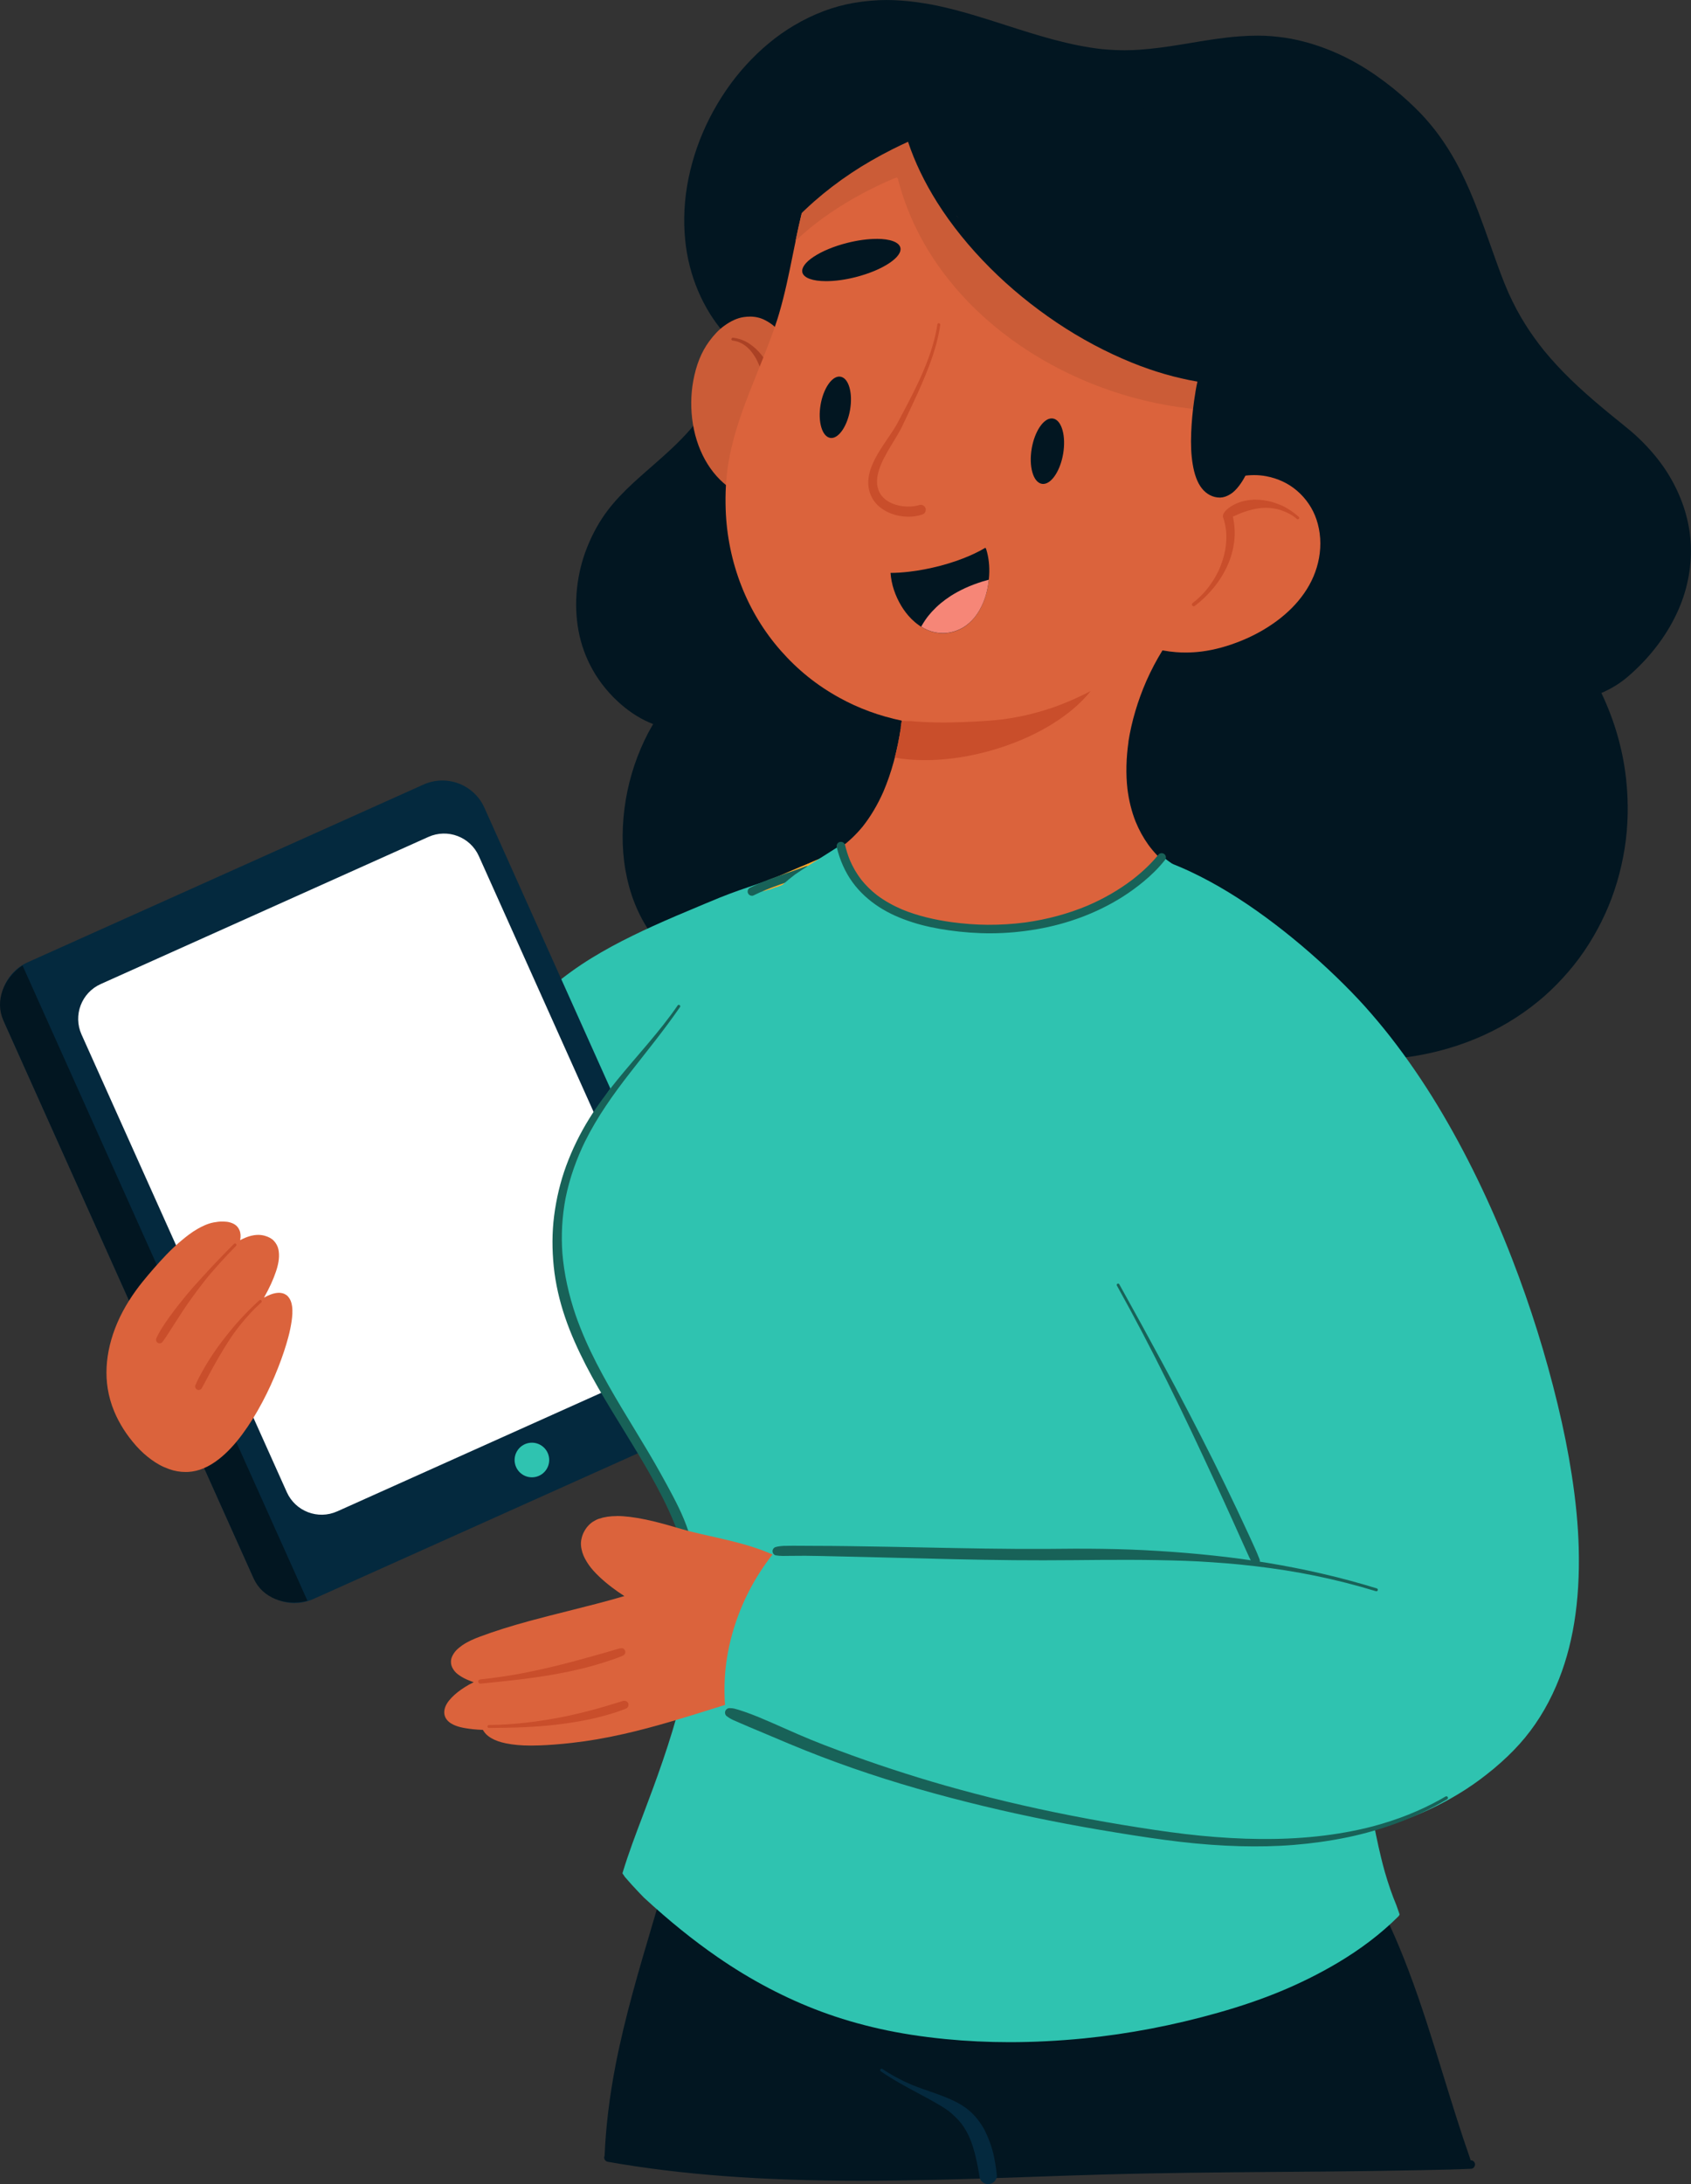 <svg viewBox="0 0 507.41 655.02" xmlns="http://www.w3.org/2000/svg" xmlns:xlink="http://www.w3.org/1999/xlink" id="Layer_1" overflow="hidden"><rect x="0" y="0" width="507.41" height="655.02" fill="#333333" stroke="none"/><defs></defs><path d="M296.76 556.16C289.4 556.16 282.13 556.32 275.16 556.64 247.49 557.91 223.24 561.74 201.02 568.34 201.92 565.34 202.78 562.31 203.62 559.27 203.71 558.94 203.67 558.59 203.5 558.29 203.33 557.99 203.05 557.77 202.72 557.68 202.62 557.65 202.51 557.63 202.38 557.63 201.8 557.63 201.29 558.02 201.13 558.58 199.42 564.78 197.56 571.05 195.76 577.11 191.71 590.76 187.53 604.88 184.75 619.1 182.9 628.59 181.78 637.8 181.42 646.46 181.37 646.57 181.33 646.68 181.31 646.8 181.19 647.5 181.66 648.17 182.36 648.3 204.33 652.18 228.45 653.99 258.28 653.99 265.24 653.99 272.74 653.89 281.19 653.7 290.9 653.48 300.77 653.14 310.31 652.8 317.11 652.56 323.92 652.33 330.73 652.13 348.22 651.63 366.29 651.48 382.24 651.35L385.18 651.33C393.98 651.26 402.79 651.19 411.59 651.07 416.57 651 421.55 650.92 426.52 650.82L427.8 650.79C432.27 650.7 436.89 650.61 441.44 650.4 441.75 650.39 442.05 650.24 442.27 649.98 442.51 649.7 442.63 649.33 442.6 648.99 442.54 648.32 441.97 647.83 441.26 647.83 441.23 647.71 441.21 647.56 441.16 647.42 438.27 639.2 435.67 630.74 433.14 622.56 429.91 612.09 426.58 601.26 422.62 590.84 419.17 581.72 415.62 573.94 411.77 567.04 411.55 566.65 411.12 566.4 410.65 566.4 410.43 566.4 410.21 566.46 410.01 566.58 409.4 566.94 409.2 567.72 409.55 568.35 410.21 569.55 410.86 570.75 411.49 571.96 408.88 569.89 405.83 568.13 402.44 566.7 398.18 564.91 393.29 563.58 387.05 562.53 382.29 561.73 377.4 561.22 372.68 560.73L371.08 560.56C364.63 559.88 358.33 559.27 352.35 558.76 331.95 557.01 313.77 556.16 296.75 556.16" stroke-width="0" fill="#021621"/><path d="M264.16 620.6C264.03 620.81 264.12 621.06 264.32 621.19 266.27 622.53 268.29 623.76 270.35 624.93 272.13 625.95 273.95 626.9 275.76 627.88 277.36 628.75 278.97 629.6 280.55 630.5 281.97 631.3 283.38 632.13 284.69 633.11 286.1 634.23 287.4 635.49 288.52 636.9 289.5 638.23 290.31 639.65 290.98 641.16 292.55 644.96 293.31 649.05 293.98 653.09 294.11 653.54 294.33 653.92 294.65 654.25 295.14 654.73 295.81 655.01 296.5 655.01 297.19 655.01 297.86 654.73 298.35 654.25 298.8 653.8 299.18 653.05 299.11 652.4 298.89 650.13 298.55 647.87 298.01 645.65 297.55 643.8 296.9 642.02 296.14 640.27 295 637.64 293.31 635.19 291.18 633.26 289.25 631.52 286.99 630.33 284.62 629.31 282.1 628.23 279.5 627.39 276.91 626.47 275.76 626.06 274.62 625.64 273.49 625.17 270.43 623.87 267.51 622.31 264.75 620.44 264.69 620.4 264.61 620.38 264.54 620.38 264.39 620.38 264.23 620.47 264.15 620.6M284.53 632.99C284.53 632.99 284.61 633.05 284.64 633.08 284.6 633.05 284.56 633.02 284.53 632.99" stroke-width="0" fill="#04293E"/><path d="M266.18 0C262.89 0 259.5 0.3 256.09 0.89 250.07 1.93 244.08 4.19 238.28 7.62 233.1 10.68 228.22 14.71 223.78 19.6 219.6 24.18 215.96 29.49 212.95 35.37 210.05 41.04 207.92 47.1 206.62 53.38 205.33 59.63 204.99 65.92 205.61 72.08 206.14 77.34 207.44 82.42 209.45 87.19 210.46 89.58 211.69 91.95 213.11 94.22 214.25 96.05 215.58 97.86 217.16 99.74 217.02 102.62 216.66 105.6 216.09 108.6 216.09 108.6 216.06 108.78 216.06 108.78 215.63 110.92 215.1 113.05 214.5 115.11 214.43 115.21 214.37 115.33 214.33 115.48 214.24 115.88 214.13 116.28 214.02 116.68 213.94 116.94 213.85 117.21 213.77 117.46 213.75 117.53 213.74 117.59 213.72 117.66 213.4 118.66 212.99 119.7 212.52 120.73 211.26 123.31 209.6 125.83 207.42 128.44 203.79 132.7 199.51 136.43 195.38 140.05 193.64 141.57 191.9 143.09 190.2 144.65 186.89 147.69 184.41 150.36 182.37 153.03 179.91 156.27 177.82 160 176.18 164.13 173.01 172.06 172.09 180.91 173.57 189.05 174.33 193.21 175.77 197.21 177.87 200.93 180 204.71 182.93 208.28 186.35 211.24 189.41 213.89 192.66 215.88 196 217.15L195.73 217.57C194.06 220.42 192.56 223.59 191.26 226.99 188.74 233.6 187.28 240.58 186.91 247.76 186.54 255.09 187.43 262.04 189.55 268.43 191.8 275.19 195.53 281.19 200.33 285.78 201.49 286.89 202.74 287.94 204.05 288.92 204.14 289.16 204.29 289.35 204.5 289.48 213.49 295.28 223.35 300.13 233.8 303.9 243.28 307.31 253.44 309.9 264.84 311.83 286.68 315.53 308.91 315.9 329.8 315.96L334.69 315.96C334.69 315.96 341.36 315.96 341.36 315.96L348.5 315.96C362.58 315.96 378.94 316.06 394.84 317.38 398.26 317.66 401.66 318.01 404.95 318.4L404.97 318.4C405.58 318.4 406.05 318.09 406.25 317.62 407.78 317.7 409.33 317.74 410.87 317.74 413.79 317.74 416.71 317.61 419.52 317.34 424.48 316.87 429.59 315.87 434.69 314.37 441.97 312.23 448.78 309.13 454.92 305.15 457.9 303.22 460.77 301.05 463.43 298.72 465.94 296.51 468.4 294 470.75 291.26 475.08 286.21 478.76 280.4 481.68 273.99 484.44 267.95 486.4 261.35 487.51 254.38 488.57 247.7 488.71 240.7 487.93 233.57 486.96 224.75 484.46 216.08 480.51 207.8 480.59 207.79 480.68 207.75 480.77 207.71 482.45 206.98 484.1 206.08 485.68 205.04 487.58 203.78 489.26 202.27 490.79 200.82 496.74 195.19 501.38 188.52 504.19 181.54 506.85 174.96 507.88 167.83 507.16 160.92 506.46 154.12 503.92 147.23 499.82 140.98 497.71 137.78 495.05 134.62 491.91 131.59 490.25 129.99 488.5 128.55 486.86 127.23 485.01 125.74 483.16 124.24 481.33 122.72 473.59 116.29 468.07 110.92 463.44 105.29L463.23 105.04C461.2 102.51 459.31 99.86 457.65 97.22 455.86 94.38 454.23 91.33 452.67 87.89L452.67 87.89C450.99 84.09 449.57 80.11 448.2 76.25L447.92 75.47 447.22 73.5C446.02 70.11 444.77 66.59 443.46 63.17 441.81 58.86 440.16 55.06 438.41 51.55 436.47 47.63 434.21 43.91 431.71 40.48 430.56 38.91 429.28 37.32 427.78 35.63 426.43 34.11 424.92 32.58 422.85 30.65 419.82 27.82 416.44 25.1 412.81 22.57 405.44 17.44 397.54 13.89 389.36 12.02 386.96 11.47 384.38 11.09 381.47 10.85 380.16 10.74 378.82 10.69 377.38 10.69 375.73 10.69 373.96 10.76 371.96 10.9 367 11.26 362 12.09 357.17 12.9 355.99 13.1 354.82 13.29 353.64 13.48 350.39 14 346.11 14.63 341.79 14.92 340.39 15.02 338.94 15.07 337.51 15.07 335.41 15.07 333.24 14.97 331.07 14.76 331.07 14.76 331.07 14.76 331.05 14.76 331.03 14.76 331 14.76 331 14.76 331 14.76 330.96 14.76 330.93 14.76L330.9 14.76C320.86 13.67 311.16 10.55 301.78 7.54 295.12 5.4 288.25 3.19 281.3 1.72 277.11 0.84 272.92 0.29 268.85 0.08 267.95 0.03 267.06 0.01 266.16 0.01" stroke-width="0" fill="#021621"/><path d="M224.98 94.95C224.37 94.95 223.74 95 223.09 95.1 221.22 95.39 219.33 96.25 217.31 97.71 215.76 98.83 214.24 100.4 212.79 102.38 210.45 105.57 208.89 109.46 208.01 114.28 207.26 118.39 207.22 122.83 207.91 127.11 209.37 136.13 214 143.52 220.6 147.38 220.87 147.54 221.17 147.62 221.46 147.62 221.92 147.62 222.31 147.41 222.58 147.03 222.83 146.7 222.91 146.2 222.78 145.77 223.22 145.64 223.65 145.46 224.04 145.27 224.97 144.85 225.94 144.25 226.99 143.44 227.64 142.94 228.29 142.33 229.05 141.52 230 140.51 230.81 139.53 231.54 138.55 232.76 136.9 233.89 134.95 235.1 132.41 236.01 130.52 236.76 128.5 237.4 126.25 238.05 123.99 238.53 121.65 238.85 119.28 239.13 117.19 239.2 114.97 239.07 112.51 239.03 111.61 238.92 110.68 238.74 109.66 238.53 108.47 238.15 107.3 237.82 106.3 237.26 104.58 236.36 102.82 235.08 100.94 234.37 99.89 233.5 98.91 232.41 97.93 231.56 97.17 230.58 96.52 229.32 95.89 228.07 95.27 226.57 94.94 224.99 94.94" stroke-width="0" fill="#CB5C37"/><path d="M219.46 101.64C219.42 101.85 219.57 102.1 219.8 102.13 220.28 102.19 220.76 102.28 221.23 102.42 221.91 102.64 222.54 102.95 223.14 103.33 223.82 103.79 224.44 104.32 225 104.92 225.74 105.75 226.36 106.66 226.91 107.63 226.91 107.62 226.9 107.61 226.89 107.6 227.97 109.66 228.74 111.9 229.28 114.16 229.46 114.97 229.6 115.8 229.71 116.63 229.76 117.02 229.92 117.38 230.23 117.63 230.53 117.87 230.92 118 231.31 117.97 232.1 117.9 232.75 117.17 232.65 116.37 232.25 112.78 230.8 109.3 228.54 106.48 227.46 105.13 226.19 103.93 224.74 102.99 223.31 102.07 221.66 101.48 219.97 101.28 219.95 101.28 219.93 101.28 219.91 101.28 219.7 101.28 219.52 101.41 219.48 101.63M223.18 103.34C223.18 103.34 223.21 103.36 223.23 103.37 223.21 103.37 223.2 103.35 223.18 103.34M224.91 104.8C224.91 104.8 224.94 104.83 224.95 104.84 224.94 104.83 224.92 104.81 224.91 104.8" stroke-width="0" fill="#AB4124"/><path d="M279.31 30.25C274.7 30.38 270.21 30.84 265.98 31.63 261.69 32.43 257.55 33.67 253.68 35.31L253.41 35.43 252.53 35.82C252.07 36.03 251.81 36.57 251.88 37.13 250.54 39.09 249.26 41.2 248.08 43.38 246.93 45.51 245.85 47.85 244.86 50.3 243.22 54.38 241.82 58.89 240.45 64.49 239.51 68.37 238.71 72.36 237.93 76.21 236.74 82.12 235.5 88.22 233.76 94.1 233.61 94.59 233.46 95.09 233.31 95.58L233.31 95.58C231.59 100.94 229.46 106.22 227.4 111.32 225.7 115.53 223.94 119.89 222.43 124.25 220.53 129.73 219.25 134.62 218.51 139.22 217.84 143.39 217.59 147.93 217.75 152.72 218.02 160.69 219.62 168.46 222.52 175.83 225.3 182.91 229.25 189.4 234.26 195.1 236.77 197.96 239.5 200.58 242.4 202.92 245.27 205.23 248.45 207.37 251.88 209.25 257.58 212.41 263.88 214.72 270.59 216.12 270.48 216.82 270.39 217.53 270.28 218.23L270.34 218.07C269.22 225.41 267.5 231.73 265.08 237.4 263.34 241.35 261.25 244.86 258.89 247.84 258.89 247.84 258.82 247.94 258.81 247.97 258.81 247.96 258.85 247.89 258.85 247.89 256.94 250.22 254.82 252.24 252.56 253.92 250.6 255.32 248.48 256.51 246.26 257.45 245.61 257.87 244.96 258.28 244.3 258.69 243.48 259.2 242.66 259.72 241.83 260.22 241.83 260.22 241.83 260.23 241.83 260.24 241.92 260.57 242.14 260.87 242.44 261.04 241.76 263.73 241.46 266.37 241.56 268.86 241.66 271.33 242.12 273.72 242.96 275.96 244.54 280.22 247.38 284.09 251.42 287.46 255.14 290.56 259.7 293.18 265.35 295.47 270.25 297.47 275.64 299.03 281.82 300.26 287.37 301.35 293.07 302.04 298.77 302.31 300.43 302.4 302.07 302.44 303.66 302.44 307.06 302.44 310.36 302.25 313.46 301.87 315.51 301.63 317.34 301.29 319.06 300.84 322 300.08 325.06 299.04 328.68 297.58 336.29 294.5 342.85 290.57 348.18 285.91 352.63 282.04 358.22 275.66 359.6 267.26 359.67 266.9 359.67 266.6 359.49 266.28 359.34 266.01 359.1 265.81 358.81 265.7 358.88 265.49 358.88 265.27 358.82 265.05 358.75 264.77 358.54 264.41 358.24 264.27 355.4 262.94 352.8 261.35 350.52 259.56L350.35 259.45 350.35 259.45C348.16 257.62 346.22 255.58 344.6 253.38 343.07 251.25 341.77 248.89 340.74 246.36 339.57 243.4 338.75 240.13 338.31 236.64 337.8 232.2 337.91 227.4 338.63 222.37L338.58 222.52C339.54 216.4 341.36 210.23 344 204.18L344 204.18C345.42 200.99 347.04 197.91 348.82 195.04 350.26 195.31 351.6 195.48 352.91 195.58 353.87 195.66 354.84 195.69 355.81 195.69 357.41 195.69 359.04 195.58 360.63 195.38 364.51 194.88 368.58 193.76 372.72 192.05 376.47 190.51 379.96 188.55 383.08 186.25 386.4 183.8 389.17 181.01 391.29 177.97 393.59 174.7 395.1 171.13 395.79 167.35 396.51 163.42 396.25 159.42 395.02 155.77 393.91 152.47 391.9 149.5 389.19 147.17 386.65 144.98 383.46 143.47 379.97 142.82 378.77 142.59 377.54 142.48 376.32 142.48 374.02 142.48 371.69 142.87 369.38 143.62 372.49 135.88 374.54 127.16 375.48 117.74 376.44 108.36 376.2 98.42 374.78 88.18 374.41 85.56 374.06 83.55 373.64 81.68 373.22 79.81 372.67 77.87 372.01 75.94 370.76 72.28 369.14 68.78 367.18 65.53 365.31 62.44 363.05 59.45 360.46 56.66 358.08 54.11 355.26 51.62 352.08 49.27 346.3 45.02 339.37 41.51 331.47 38.82 327.41 37.44 323.23 36.33 319.67 35.44 315.32 34.34 310.96 33.39 306.72 32.63 297.83 31.03 289.79 30.24 282.16 30.24 281.2 30.24 280.25 30.25 279.29 30.28" stroke-width="0" fill="#DB633C"/><path d="M279.31 30.21C274.7 30.34 270.21 30.8 265.98 31.59 261.67 32.41 257.53 33.65 253.67 35.28L253.4 35.4 252.53 35.78C252.06 35.99 251.78 36.55 251.86 37.12 250.53 39.07 249.26 41.17 248.07 43.36 246.91 45.51 245.83 47.84 244.85 50.28 243.2 54.36 241.81 58.87 240.44 64.47 239.81 67.06 239.24 69.68 238.71 72.27 239.31 71.68 239.92 71.11 240.54 70.56 243.34 68.04 246.34 65.75 249.46 63.64 252.57 61.55 255.79 59.62 259.1 57.86 262.18 56.23 265.33 54.72 268.56 53.39 268.61 53.37 268.66 53.36 268.71 53.36L268.73 53.36C268.73 53.36 268.81 53.3 268.85 53.29 268.9 53.27 268.95 53.26 269.01 53.26 269.06 53.26 269.12 53.27 269.17 53.29 269.26 53.33 269.38 53.42 269.4 53.53 270.24 56.79 271.27 60.01 272.53 63.13 273.77 66.22 275.2 69.24 276.81 72.15 278.68 75.51 280.77 78.75 283.08 81.82 285.42 84.94 287.96 87.89 290.67 90.69L290.59 90.61C293.82 93.93 297.28 97.02 300.93 99.85 304.57 102.67 308.38 105.25 312.34 107.58L312.24 107.52C320.97 112.65 330.37 116.59 340.13 119.27 340.1 119.26 340.06 119.25 340.02 119.24 349.16 121.73 358.6 123.11 368.08 123.19L367.97 123.19C370.28 123.21 372.59 123.15 374.89 123.01 375.15 121.28 375.37 119.51 375.55 117.72 376.51 108.36 376.27 98.41 374.85 88.16 374.48 85.51 374.13 83.51 373.71 81.65 373.27 79.72 372.71 77.79 372.07 75.91 370.81 72.22 369.18 68.71 367.23 65.5 365.37 62.41 363.1 59.42 360.5 56.62 358.09 54.04 355.28 51.55 352.13 49.23 346.33 44.97 339.38 41.46 331.5 38.78 327.45 37.4 323.27 36.29 319.71 35.4 315.36 34.3 311 33.35 306.75 32.58 297.8 30.98 289.77 30.19 282.18 30.19 281.22 30.19 280.27 30.2 279.31 30.23" stroke-width="0" fill="#CB5C37"/><path d="M314.77 212.56C310.13 214.08 305.35 215.18 300.5 215.77 297.96 216.08 295.4 216.24 292.84 216.38 290.19 216.52 287.55 216.62 284.9 216.66 282.24 216.69 279.56 216.66 276.89 216.51 275.73 216.45 274.57 216.36 273.4 216.26 272.81 216.26 272.21 216.26 271.62 216.23 271.28 216.22 270.94 216.2 270.59 216.18L270.41 217.18 270.26 218.24 270.35 218.12C269.84 221.34 269.23 224.36 268.5 227.2 269.79 227.43 271.08 227.6 272.39 227.73 272.35 227.73 272.31 227.73 272.27 227.72 278.09 228.26 283.96 227.86 289.7 226.85 289.67 226.85 289.63 226.86 289.59 226.87 296.31 225.67 302.89 223.61 309.08 220.73 313.68 218.55 318.08 215.91 321.98 212.64 321.95 212.66 321.93 212.69 321.89 212.71 323.86 211.05 325.69 209.23 327.31 207.22 323.27 209.32 319.08 211.15 314.76 212.58M309.14 220.7 309.1 220.72 309.14 220.7Z" stroke-width="0" fill="#C94E2B"/><path d="M368.09 153.35C367.72 153.43 367.39 153.66 367.19 153.98 367 154.28 366.87 154.74 366.99 155.09 367.46 156.46 367.76 157.87 367.92 159.31 367.92 159.29 367.92 159.28 367.92 159.26 367.92 159.28 367.92 159.29 367.92 159.31 367.93 159.41 367.94 159.5 367.95 159.6 367.94 159.52 367.93 159.43 367.92 159.35 368.07 161.22 367.96 163.1 367.64 164.95 367.23 167.09 366.56 169.16 365.66 171.14 364.64 173.26 363.37 175.25 361.87 177.05 360.66 178.47 359.31 179.75 357.83 180.89 357.59 181.07 357.61 181.45 357.8 181.65 358.01 181.88 358.33 181.86 358.56 181.68 360.57 180.15 362.39 178.4 364.01 176.46 365.72 174.42 367.13 172.17 368.25 169.76 369.33 167.43 370.02 164.94 370.34 162.4 370.67 159.74 370.45 157.04 369.83 154.44 369.67 153.77 369.07 153.31 368.41 153.31 368.31 153.31 368.2 153.32 368.09 153.35M367.92 159.35C367.92 159.35 367.92 159.32 367.92 159.31L367.92 159.31C367.92 159.31 367.92 159.34 367.92 159.35" stroke-width="0" fill="#C94E2B"/><path d="M375.99 149.86C374.88 149.91 373.76 150.12 372.69 150.4 371.67 150.67 370.7 151.11 369.78 151.62 369.34 151.86 368.93 152.15 368.54 152.46 368.31 152.65 368.09 152.84 367.88 153.04 367.77 153.16 367.66 153.28 367.57 153.42 367.44 153.56 367.36 153.72 367.31 153.89 367.22 154.05 367.18 154.24 367.19 154.42 367.2 154.61 367.26 154.79 367.36 154.96 367.56 155.27 367.93 155.47 368.3 155.45 368.65 155.43 368.96 155.36 369.28 155.24 369.67 155.09 370.03 154.9 370.4 154.73 371.15 154.38 371.91 154.06 372.69 153.76 374.06 153.24 375.46 152.84 376.9 152.57 376.88 152.57 376.85 152.57 376.83 152.58 377.56 152.45 378.3 152.37 379.03 152.31 379.69 152.27 380.35 152.29 381.01 152.34 381.65 152.4 382.3 152.48 382.94 152.61 383.58 152.74 384.21 152.94 384.83 153.16 384.78 153.15 384.72 153.13 384.67 153.11 385.82 153.53 386.92 154.04 387.96 154.71 388.36 155 388.75 155.29 389.13 155.62 389.31 155.77 389.58 155.77 389.74 155.59 389.89 155.42 389.88 155.14 389.71 154.99 388.23 153.7 386.62 152.55 384.84 151.71 383.96 151.3 383.04 150.97 382.11 150.67 381.11 150.34 380.04 150.15 379 150 378.22 149.89 377.42 149.84 376.63 149.84 376.41 149.84 376.2 149.84 375.98 149.85M388 154.74C388 154.74 388.02 154.75 388.03 154.76 388.02 154.76 388.01 154.75 388 154.74" stroke-width="0" fill="#C94E2B"/><path d="M249.81 255.77C249.58 255.77 249.35 255.84 249.13 255.96 247.22 257.12 245.14 258.22 242.78 259.3L242.78 259.3C242.78 259.3 242.69 259.34 242.69 259.34L242.79 259.31 242.79 259.29C242.79 259.29 243.02 259.22 243.02 259.22 238.01 261.46 232.74 263.25 227.64 264.98 223.8 266.28 219.83 267.63 216.01 269.17 214.42 269.81 212.85 270.47 211.28 271.13L209.57 271.85C207.38 272.76 205.21 273.67 203.04 274.6 197.9 276.8 193.74 278.69 189.94 280.55 185.32 282.8 181.21 285.04 177.38 287.4 173.29 289.92 169.43 292.71 165.89 295.69 162.69 298.38 159.71 301.4 157.03 304.67 154.14 308.19 151.74 311.85 149.92 315.54 147.9 319.61 146.68 323.63 146.28 327.49 146.06 329.58 146.09 331.63 146.37 333.59 146.66 335.66 147.24 337.67 148.07 339.56 149.48 342.74 151.68 345.74 154.43 348.24 156.25 349.89 158.25 351.17 160.36 352.04 162.41 352.88 164.62 353.36 166.94 353.46 167.23 353.47 167.52 353.48 167.81 353.48 169.63 353.48 171.53 353.23 173.64 352.71 175.78 352.18 177.97 351.36 180.52 350.12 182.69 349.07 184.92 347.75 187.33 346.11 191.71 343.11 196.02 339.46 200.9 334.62 204.96 330.59 209.04 326.05 213.38 320.74 216.91 316.42 220.48 311.71 223.98 306.76 226.8 302.79 229.47 298.8 231.92 294.92 232.74 293.62 233.55 292.3 234.34 290.97 235.81 288.49 237.43 286.06 239 283.7L240.54 281.37C242.65 278.17 245.07 274.36 247.01 270.35 247.93 268.46 248.7 266.53 249.32 264.6 249.93 262.68 250.34 260.65 250.51 258.6 250.52 258.46 250.49 258.31 250.43 258.16 250.79 257.96 250.99 257.68 251.07 257.35 251.15 257.01 251.1 256.65 250.91 256.36 250.67 255.98 250.26 255.75 249.81 255.75" stroke-width="0" fill="#2FC3B0"/><path d="M247.45 256.81C245.96 257.54 244.48 258.28 243 259.04 242.73 259.18 242.53 259.55 242.47 259.84 242.4 260.18 242.47 260.53 242.67 260.82 242.86 261.09 243.14 261.28 243.47 261.35 243.84 261.42 244.12 261.32 244.44 261.15L245.04 260.85C244.94 260.9 244.84 260.95 244.74 261 245.92 260.4 247.11 259.81 248.31 259.23 248.62 259.08 248.87 258.91 249.03 258.59 249.18 258.28 249.2 257.92 249.09 257.6 248.98 257.29 248.75 257.02 248.45 256.88 248.28 256.8 248.06 256.74 247.84 256.74 247.7 256.74 247.57 256.76 247.46 256.82" stroke-width="0" fill="#FBA92D"/><path d="M247.35 256.79C246.23 257.44 245.1 258.04 243.95 258.62 243.96 258.62 243.98 258.61 243.99 258.6 243.6 258.8 243.2 259 242.81 259.2 242.5 259.35 242.25 259.51 242.09 259.84 241.94 260.15 241.91 260.51 242.03 260.83 242.14 261.14 242.37 261.4 242.66 261.55 242.95 261.7 243.36 261.76 243.65 261.61 245.39 260.74 247.12 259.88 248.79 258.9 249.39 258.55 249.5 257.67 249.13 257.13 248.88 256.76 248.5 256.59 248.1 256.59 247.85 256.59 247.59 256.66 247.36 256.8" stroke-width="0" fill="#FBA92D"/><path d="M247.71 256.75C244.26 258.17 240.94 259.87 237.64 261.61 237.36 261.76 237.17 262.12 237.11 262.41 237.04 262.74 237.11 263.1 237.31 263.38 237.5 263.65 237.78 263.85 238.11 263.91 238.48 263.98 238.77 263.88 239.08 263.72 240.21 263.12 241.35 262.53 242.48 261.95 242.38 262 242.28 262.05 242.19 262.1 244.28 261.04 246.4 260.05 248.56 259.16 249.2 258.89 249.58 258.21 249.34 257.53 249.17 257.03 248.65 256.67 248.12 256.67 247.98 256.67 247.84 256.7 247.71 256.75" stroke-width="0" fill="#FBA92D"/><path d="M246.28 257.46C242.25 258.85 238.55 261.01 234.64 262.7 234.01 262.97 233.62 263.64 233.86 264.33 234.08 264.95 234.85 265.38 235.49 265.11 239.4 263.42 243.09 261.26 247.13 259.87 247.78 259.64 248.13 258.89 247.91 258.24 247.73 257.72 247.22 257.39 246.7 257.39 246.56 257.39 246.42 257.41 246.29 257.46" stroke-width="0" fill="#FBA92D"/><path d="M243.73 258.77C240.03 260.56 236.26 262.19 232.39 263.57 231.74 263.81 231.38 264.54 231.61 265.2 231.84 265.85 232.58 266.22 233.24 265.98 237.11 264.59 240.88 262.96 244.57 261.18 244.89 261.03 245.13 260.86 245.29 260.54 245.44 260.23 245.46 259.87 245.35 259.55 245.24 259.24 245 258.97 244.71 258.83 244.54 258.75 244.32 258.69 244.11 258.69 243.97 258.69 243.84 258.71 243.72 258.77" stroke-width="0" fill="#FBA92D"/><path d="M245.26 258.38C240.22 260.23 235.3 262.4 230.27 264.3 229.62 264.55 229.26 265.26 229.49 265.93 229.72 266.57 230.47 266.95 231.12 266.71 236.15 264.81 241.07 262.64 246.11 260.79 246.76 260.55 247.12 259.83 246.89 259.16 246.71 258.65 246.21 258.31 245.68 258.31 245.54 258.31 245.4 258.33 245.26 258.38" stroke-width="0" fill="#FBA92D"/><path d="M243.63 259.02C238.83 260.69 234.23 262.91 229.41 264.51 228.74 264.73 228.4 265.49 228.63 266.14 228.86 266.8 229.6 267.14 230.26 266.92 235.09 265.31 239.68 263.1 244.49 261.43 245.15 261.2 245.5 260.45 245.27 259.8 245.09 259.28 244.58 258.95 244.05 258.95 243.91 258.95 243.77 258.97 243.64 259.02" stroke-width="0" fill="#FBA92D"/><path d="M243.76 258.74C239.4 260.62 234.95 262.28 230.5 263.93 229.85 264.17 229.49 264.89 229.72 265.56 229.95 266.2 230.7 266.58 231.35 266.34 235.8 264.69 240.25 263.03 244.6 261.15 245.24 260.88 245.62 260.21 245.38 259.52 245.2 259.03 244.69 258.66 244.16 258.66 244.02 258.66 243.88 258.69 243.75 258.74" stroke-width="0" fill="#FBA92D"/><path d="M244.33 258.36C239.01 260.21 233.98 262.79 228.71 264.75 228.06 264.99 227.69 265.71 227.93 266.38 228.16 267.03 228.91 267.4 229.56 267.16 234.84 265.19 239.87 262.61 245.19 260.77 245.85 260.54 246.2 259.8 245.97 259.14 245.79 258.62 245.28 258.29 244.75 258.29 244.61 258.29 244.47 258.31 244.34 258.36" stroke-width="0" fill="#FBA92D"/><path d="M241.78 259.81C236.26 261.94 230.5 263.49 225.19 266.15 224.88 266.31 224.63 266.46 224.47 266.79 224.32 267.09 224.3 267.46 224.41 267.78 224.52 268.09 224.75 268.35 225.05 268.5 225.32 268.63 225.75 268.7 226.04 268.56 231.35 265.9 237.1 264.35 242.62 262.21 243.27 261.96 243.64 261.25 243.4 260.58 243.22 260.08 242.71 259.73 242.19 259.73 242.05 259.73 241.91 259.75 241.78 259.81" stroke-width="0" fill="#186258"/><path d="M94.03 479.53 212.78 426.24C219.74 423.12 222.85 414.94 219.73 407.98L145.35 242.23C142.23 235.27 134.05 232.16 127.09 235.28L8.34 288.57C1.38 291.69-1.73 299.87 1.39 306.83L75.77 472.58C78.9 479.54 87.07 482.65 94.03 479.53" stroke-width="0" fill="#04293E"/><path d="M6.76 289.54 92.25 480.05C85.55 481.79 78.72 479.16 76.16 473.45L0.99 305.95C-1.57 300.25 1.01 293.39 6.76 289.54" stroke-width="0" fill="#021621"/><path d="M101.19 453.25 199.53 409.12C205.3 406.53 207.87 399.76 205.29 394L143.69 256.74C141.1 250.97 134.33 248.4 128.56 250.98L30.22 295.11C24.45 297.7 21.88 304.47 24.46 310.23L86.06 447.49C88.65 453.26 95.42 455.83 101.18 453.25" stroke-width="0" fill="#FFFFFF"/><path d="M164.7 436.85C165.25 439.66 163.42 442.39 160.6 442.94 157.79 443.49 155.06 441.66 154.51 438.84 153.96 436.03 155.79 433.3 158.61 432.75 161.42 432.2 164.15 434.03 164.7 436.85" stroke-width="0" fill="#2FC3B0"/><path d="M252.07 253.57 252.07 253.57C250.66 254.48 249.26 255.37 247.86 256.25L246.96 256.82C244.07 258.64 241.25 260.43 238.55 262.26 235.91 264.28 233.82 266.16 231.96 268.17 230.89 269.33 229.97 270.49 228.81 271.97 227.85 273.2 226.91 274.46 225.99 275.71 225.37 276.56 224.75 277.41 224.13 278.27L224.02 278.42 223.56 279.05C222.48 280.52 221.41 281.99 220.3 283.44 218.91 285.25 217.57 286.86 216.21 288.37 215.24 289.44 214.24 290.49 213.23 291.53L212.06 292.76C209.45 295.51 206.85 298.25 204.28 301.01 198.18 307.55 193.43 313 189.31 318.17 178.47 331.83 172 343.97 168.95 356.37 167.19 363.49 166.68 370.88 167.41 378.33 167.77 382.1 168.52 386.06 169.62 390.11 170.62 393.79 172.04 397.71 173.95 402.11 177.38 410.03 181.81 417.47 186.43 425.03L188.1 427.75 188.21 427.93C191.9 433.94 196.08 440.75 199.58 447.62 200.72 449.88 201.79 452.18 202.78 454.45 203.89 457.08 204.86 459.87 205.66 462.76 206.45 465.59 207.05 468.55 207.49 471.82L207.56 471.47C207.98 475.49 208.19 479.48 208.15 483.33 208.11 486.96 207.82 490.77 207.27 494.98L207.29 495.22C205.87 504.97 203.2 515.42 198.86 528.09 196.91 533.79 194.89 539.19 193 544.18L192.79 544.74C190.81 549.94 188.57 555.83 186.77 561.79L187.53 562.91C188.88 564.49 190.31 566.06 191.91 567.73 192.35 568.19 192.79 568.64 193.23 569.09 200.74 576.01 207.94 581.83 215.23 586.86 225.23 593.78 235.73 599.3 246.44 603.27 251.93 605.32 257.85 607.06 264.04 608.44 270.11 609.8 276.56 610.8 283.75 611.51 289.98 612.12 296.43 612.43 302.94 612.43 310.13 612.43 317.6 612.05 325.15 611.31 338.65 609.97 352.28 607.36 365.68 603.55 372.33 601.67 378.3 599.63 383.93 597.32 389.94 594.85 395.77 591.96 401.25 588.72 408.23 584.59 414.37 579.92 419.49 574.83 419.68 574.64 419.88 574.44 419.97 574.11 419.63 573.18 419.31 572.28 419.01 571.37 417.74 568.33 416.6 565.06 415.53 561.35L415.48 561.16C414.08 556.16 413.06 551.21 412.24 547.03 411.29 542.22 410.43 537.33 409.62 532.09 408.17 522.7 406.97 512.86 405.98 502.01 404.02 480.73 403.17 458.01 402.55 441.43L402.42 437.94C401.72 419.25 400.99 399.92 399.49 380.77 398.65 370.1 397.61 360.23 396.31 350.62 395 340.93 393.51 332.18 391.78 323.87 390.32 316.92 388.68 310.65 386.76 304.71 384.55 297.86 381.88 291.54 378.83 285.95 377.28 283.11 375.52 280.3 373.59 277.6 372.54 276.13 371.52 274.83 370.46 273.62 369.32 272.31 368.06 271.14 366.98 270.16 364.76 268.18 362.36 266.46 360.03 264.8L359.01 264.06C358.34 263.58 357.71 263.12 357.1 262.66 354.13 260.77 351.23 258.75 348.48 256.64 348.07 256.95 347.87 257.52 347.98 258 347.93 258.01 347.87 258.09 347.83 258.15L347.69 258.32C345.98 260.51 343.87 262.59 341.4 264.51 337.62 267.41 333.13 269.94 327.66 272.26L327.8 272.26C325.59 273.12 323.92 273.75 322.42 274.25 321.06 274.69 319.68 275.09 318.07 275.5 315.05 276.26 311.8 276.87 308.41 277.34 303.85 277.95 299.29 278.26 294.87 278.26 290.95 278.26 287.09 278.02 283.39 277.53 277.95 276.77 273.25 275.54 269 273.76L269.14 273.92C266.24 272.58 263.68 271.09 261.55 269.47 259.77 268.08 258.2 266.52 256.87 264.82 255.69 263.26 254.7 261.55 253.91 259.75 253.16 257.94 252.61 255.98 252.26 253.93 252.24 253.81 252.19 253.7 252.12 253.58 252.12 253.58 252.11 253.56 252.1 253.56" stroke-width="0" fill="#2FC3B0"/><path d="M203.35 301.51C197.91 309.43 191.28 316.42 185.23 323.85 182.19 327.58 179.31 331.45 176.77 335.54 174.02 339.98 171.71 344.69 169.9 349.6 168.12 354.45 166.93 359.51 166.27 364.64 165.63 369.68 165.65 374.79 166.16 379.84 166.7 385.02 167.88 390.11 169.56 395.04 171.23 399.98 173.41 404.74 175.79 409.39 178.12 413.91 180.69 418.3 183.32 422.65 185.96 427 188.66 431.32 191.28 435.68 193.93 440.08 196.49 444.53 198.81 449.12 199.99 451.45 201.08 453.81 202.09 456.21 203.1 458.6 203.96 461.06 204.86 463.49 204.93 463.68 205.01 463.88 205.08 464.08 205.19 464.29 205.33 464.46 205.52 464.59 205.82 464.79 206.19 464.86 206.54 464.79 207.26 464.64 207.69 463.93 207.57 463.21 207.13 460.61 206.24 458.11 205.25 455.68 204.27 453.27 203.1 450.94 201.9 448.64 200.69 446.33 199.43 444.06 198.17 441.79 196.93 439.56 195.66 437.36 194.36 435.18 191.76 430.8 189.08 426.48 186.46 422.11 183.85 417.74 181.32 413.34 178.99 408.81 176.59 404.15 174.46 399.35 172.73 394.4 172.75 394.46 172.77 394.52 172.79 394.58 170.69 388.44 169.24 382.07 168.73 375.59 168.74 375.72 168.75 375.84 168.76 375.97 168.35 370.41 168.66 364.84 169.7 359.36 170.91 353.32 172.99 347.5 175.71 341.98 175.67 342.07 175.62 342.17 175.58 342.26 179.25 334.88 184.04 328.14 189.1 321.66 194.16 315.16 199.38 308.79 204.05 302 204.27 301.68 203.97 301.34 203.67 301.34 203.55 301.34 203.43 301.39 203.34 301.52M169.71 359.37C169.69 359.48 169.67 359.58 169.65 359.7 169.67 359.59 169.69 359.48 169.71 359.37M172.73 394.41C172.73 394.41 172.7 394.34 172.69 394.3 172.7 394.34 172.71 394.37 172.73 394.41" stroke-width="0" fill="#186258"/><path d="M185.13 454.66C183.07 454.66 181.28 454.93 179.67 455.48 179.09 455.68 178.51 455.97 177.89 456.37 177.36 456.71 176.88 457.13 176.35 457.73 175.92 458.21 175.54 458.79 175.15 459.55 174.85 460.14 174.63 460.79 174.46 461.6 174.2 462.76 174.3 464.11 174.76 465.6 175.13 466.78 175.75 467.98 176.71 469.35 177.49 470.45 178.46 471.54 179.77 472.79 180.9 473.87 182.16 474.94 183.63 476.05 184.75 476.91 185.97 477.76 187.35 478.65 181.71 480.31 175.89 481.77 170.27 483.18 166.54 484.12 162.81 485.05 159.1 486.06 153.21 487.66 148.4 489.18 143.95 490.84 142.31 491.45 140.41 492.24 138.68 493.43 137.94 493.95 137.34 494.46 136.85 494.98 136.32 495.55 135.9 496.2 135.57 496.99 135.33 497.57 135.26 498.29 135.37 499.02 135.42 499.33 135.51 499.64 135.68 500.03 135.87 500.44 136.13 500.79 136.37 501.12 136.9 501.81 137.68 502.35 138.38 502.79 139.41 503.44 140.58 503.9 141.6 504.29 141.78 504.36 141.97 504.42 142.15 504.48 141.24 504.91 140.37 505.4 139.55 505.91 137.92 506.93 136.59 507.99 135.5 509.12 134.34 510.32 133.64 511.49 133.4 512.62 133.26 513.27 133.28 513.9 133.43 514.47 133.61 515.1 133.98 515.71 134.52 516.21 135.14 516.8 135.9 517.17 136.49 517.42 137.54 517.87 138.65 518.09 139.49 518.24 141.16 518.54 142.94 518.71 144.92 518.78 144.92 518.82 144.95 518.88 144.99 518.95 145.06 519.06 145.14 519.18 145.22 519.29 145.42 519.57 145.63 519.84 145.87 520.08 146.31 520.52 146.88 520.94 147.56 521.33 148.68 521.97 150.02 522.44 151.79 522.81 153.99 523.26 156.38 523.48 159.32 523.48 160.19 523.48 161.06 523.46 161.92 523.43 164.8 523.33 167.96 523.09 171.59 522.68 176.6 522.12 181.72 521.24 187.22 519.99 196.44 517.91 205.62 515.03 214.49 512.25 216.37 511.66 218.25 511.07 220.13 510.49 220.33 510.7 220.61 510.84 220.91 510.86L220.94 510.86C221.38 510.86 221.64 510.72 221.86 510.57 222.41 510.2 222.95 509.83 223.49 509.45 223.84 509.34 224.2 509.23 224.55 509.13 225.09 508.97 225.48 508.5 225.52 507.97 227.92 506.19 230.21 504.29 232.32 502.34 234.05 500.75 235.69 499.05 237.19 497.32 238.7 495.57 239.91 493.89 240.9 492.17 242.74 488.97 243.84 485.82 244.16 482.8 244.43 480.21 243.99 477.65 242.89 475.41 241.89 473.38 240.32 471.55 238.09 469.81 236.24 468.38 234.01 467.12 231.06 465.86 225.95 463.67 220.57 462.36 214.57 460.99L212.87 460.61C210.96 460.18 209.05 459.75 207.15 459.27 205.63 458.88 204.13 458.44 202.62 458 201.56 457.69 200.5 457.38 199.43 457.09 195.3 455.96 192.1 455.29 189.05 454.91 187.56 454.73 186.27 454.64 185.11 454.64" stroke-width="0" fill="#DB633C"/><path d="M186.1 494.31C184.95 494.6 183.82 494.95 182.68 495.29 181.44 495.66 180.21 496.01 178.98 496.35 176.63 497.01 174.28 497.66 171.92 498.29 169.57 498.92 167.23 499.49 164.87 500.05 162.58 500.59 160.28 501.09 157.97 501.55 157.99 501.55 158.01 501.55 158.02 501.55 157.97 501.55 157.93 501.57 157.88 501.58L157.78 501.6C157.78 501.6 157.8 501.6 157.81 501.6 153.26 502.47 148.69 503.18 144.09 503.65 143.74 503.69 143.47 503.97 143.49 504.32 143.51 504.65 143.81 504.95 144.16 504.92 151.33 504.2 158.51 503.49 165.61 502.26 169.15 501.65 172.68 500.91 176.16 500.01 177.91 499.56 179.65 499.05 181.37 498.5 183.21 497.91 185.06 497.31 186.84 496.55 187.13 496.42 187.36 496.26 187.51 495.97 187.65 495.69 187.68 495.36 187.58 495.06 187.48 494.77 187.27 494.53 187 494.4 186.83 494.31 186.66 494.28 186.49 494.28 186.36 494.28 186.23 494.3 186.09 494.34M157.81 501.61C157.81 501.61 157.86 501.6 157.88 501.6 157.91 501.6 157.94 501.59 157.97 501.58 157.92 501.59 157.87 501.6 157.81 501.61" stroke-width="0" fill="#C94E2B"/><path d="M186.96 510.09C185.47 510.54 183.99 511.01 182.5 511.46 180.9 511.94 179.3 512.39 177.69 512.82 174.56 513.65 171.41 514.4 168.23 515.02 168.32 515.01 168.41 514.99 168.5 514.97 161.32 516.35 154.01 517.26 146.69 517.32 146.45 517.32 146.26 517.55 146.27 517.78 146.29 518.03 146.5 518.2 146.74 518.2 150.17 518.17 153.6 518.13 157.03 517.99 158.71 517.92 160.38 517.8 162.05 517.69 163.82 517.56 165.6 517.38 167.37 517.16 169.04 516.97 170.69 516.72 172.35 516.46 174.11 516.17 175.87 515.85 177.61 515.46 179.34 515.08 181.06 514.63 182.76 514.13 184.45 513.64 186.13 513.08 187.76 512.42 188.07 512.29 188.31 512.11 188.46 511.82 188.61 511.53 188.64 511.18 188.53 510.87 188.35 510.35 187.87 510.04 187.35 510.04 187.22 510.04 187.09 510.06 186.97 510.1" stroke-width="0" fill="#C94E2B"/><path d="M350.07 258.48C349.96 258.48 349.85 258.5 349.72 258.54 349.38 258.63 349.09 258.86 348.93 259.19 348.89 259.25 348.87 259.32 348.84 259.39 343.59 268.3 337.58 278.9 332.77 290.19 328.03 301.29 324.91 312.31 323.5 322.95 322.73 328.76 322.44 334.8 322.64 340.9 322.83 346.43 323.67 352.32 325.14 358.38 328.03 370.34 333.25 381.3 337.97 390.44 340.01 394.4 342.17 398.39 344.25 402.24L344.51 402.71 346.25 405.89C346.3 406.02 346.35 406.12 346.43 406.24 347.83 408.82 349.21 411.41 350.57 414.02 353.83 420.32 356.96 426.57 359.65 431.94 362.69 438.05 365.7 444.2 368.59 450.22 371.38 456.04 374.21 462.12 377.02 468.28 376.37 468.1 375.67 468 374.97 467.9 370.02 467.22 364.69 466.71 359.13 466.39 354.18 466.1 349.13 466.02 344.24 465.94L344.07 465.94C344.07 465.94 343.89 465.94 343.89 465.94L342.68 465.94C320.9 465.58 297.52 465.23 274.23 464.99 259.22 464.84 246.12 464.75 234.19 464.71 234.01 464.71 233.84 464.75 233.68 464.83L233.67 464.83C233.13 464.83 232.77 464.97 232.53 465.28 227.1 471.96 223.03 479.48 220.43 487.62 219.11 491.73 218.21 495.95 217.74 500.18 217.53 502.13 217.42 504.19 217.39 506.47 217.39 507.51 217.41 508.55 217.46 509.59L217.51 510.39 217.56 511.18C217.61 511.72 217.67 512.16 217.74 512.6L217.77 512.81C217.82 513.11 217.92 513.35 218.08 513.55L218.17 513.72C218.37 514.04 218.64 514.17 218.98 514.31L219.92 514.66 220.17 514.76 220.79 514.99C229.42 518.2 238.33 521.51 247.16 524.62 256.96 528.07 266.11 531.03 275.12 533.67 287.64 537.34 301.14 541.18 315.02 544.44 330.88 548.17 345.09 550.59 358.46 551.86 364.95 552.47 371.3 552.77 377.32 552.77 378.31 552.77 379.31 552.77 380.3 552.75 387.43 552.64 394.54 552.02 401.41 550.91 415.85 548.58 428.78 543.77 439.83 536.62 442.58 534.85 445.32 532.82 448.21 530.43 451.11 528.01 453.72 525.52 455.95 523.03 460.41 518.08 464.11 512.22 466.95 505.61 471.94 494.04 474.15 480.48 473.72 464.15 473.53 457.36 472.85 450.18 471.61 442.21 470.56 435.42 469.18 428.53 467.39 421.12 463.84 406.41 459.25 391.76 453.75 377.57 447.32 360.97 439.82 345.53 431.44 331.66 427.03 324.37 422.24 317.39 417.2 310.93 414.87 307.95 412.26 304.83 409.43 301.67 406.88 298.85 404.15 296.05 400.84 292.85 394.21 286.47 387.26 280.59 380.2 275.38 372.31 269.56 364.82 265 357.31 261.45 355.14 260.43 352.94 259.5 350.77 258.67 350.61 258.59 350.52 258.56 350.43 258.55 350.32 258.52 350.21 258.5 350.1 258.5" stroke-width="0" fill="#2FC3B0"/><path d="M235.56 463.58C234.62 463.62 233.67 463.69 232.76 463.94 232.2 464.09 231.81 464.64 231.82 465.21 231.82 465.75 232.23 466.35 232.79 466.44 234.19 466.68 235.62 466.62 237.03 466.59 238.56 466.57 240.09 466.55 241.62 466.56 244.6 466.58 247.58 466.67 250.56 466.73 256.53 466.85 262.5 467.01 268.46 467.16 280.39 467.46 292.32 467.78 304.25 467.89 310.18 467.95 316.11 467.93 322.03 467.88 327.68 467.83 333.33 467.77 338.98 467.79 344.52 467.8 350.06 467.9 355.6 468.08 358.34 468.17 361.08 468.33 363.83 468.52 366.56 468.71 369.29 468.91 372.02 469.19 373.65 469.36 375.29 469.54 376.92 469.72 376.85 469.72 376.78 469.71 376.71 469.7 382.76 470.41 388.78 471.35 394.76 472.58 400.87 473.84 406.93 475.37 412.89 477.2 413.12 477.27 413.37 477.1 413.43 476.88 413.49 476.63 413.34 476.41 413.11 476.34 407.68 474.67 402.2 473.19 396.66 471.92 391.26 470.67 385.81 469.61 380.35 468.7 374.96 467.8 369.54 467.08 364.1 466.5 358.61 465.91 353.1 465.46 347.59 465.12 342.01 464.77 336.41 464.57 330.82 464.49 327.98 464.45 325.14 464.43 322.31 464.44 319.37 464.45 316.43 464.49 313.49 464.51 301.56 464.56 289.63 464.32 277.7 464.08 270.18 463.93 262.67 463.78 255.15 463.68 251.45 463.63 247.75 463.59 244.06 463.59 242.17 463.59 240.27 463.58 238.38 463.56 237.44 463.56 236.49 463.56 235.55 463.6" stroke-width="0" fill="#186258"/><path d="M218.41 512.34C218.09 512.48 217.81 512.74 217.67 513.06 217.43 513.6 217.58 514.32 218.07 514.67 218.39 514.9 218.71 515.13 219.06 515.34 219.42 515.55 219.78 515.72 220.16 515.9 220.91 516.24 221.67 516.55 222.42 516.88 224.04 517.6 225.68 518.27 227.32 518.96 230.46 520.28 233.6 521.62 236.74 522.93 243.03 525.56 249.39 527.99 255.83 530.24 268.68 534.72 281.81 538.42 295.04 541.61 308.26 544.8 321.63 547.42 335.05 549.59 341.42 550.63 347.81 551.61 354.23 552.36 360.17 553.05 366.14 553.5 372.11 553.66 377.5 553.8 382.91 553.71 388.28 553.27 393.66 552.83 399.01 552.09 404.3 551 409.5 549.92 414.61 548.44 419.59 546.59 424.69 544.69 429.61 542.32 434.29 539.56 434.52 539.43 434.54 539.08 434.39 538.88 434.22 538.65 433.94 538.65 433.71 538.78 433.3 539.02 432.89 539.26 432.49 539.49 426.09 543.09 419.21 545.76 412.11 547.66 412.11 547.66 412.13 547.66 412.13 547.66 400.97 550.58 389.43 551.61 377.91 551.5L378.21 551.5C372.21 551.45 366.22 551.09 360.25 550.51 354.08 549.91 347.96 549.03 341.84 548.07 328.4 545.97 315.03 543.38 301.8 540.22 295.71 538.76 289.65 537.17 283.61 535.46 283.75 535.5 283.88 535.54 284.02 535.58 273.04 532.45 262.18 528.89 251.48 524.89 248.8 523.89 246.12 522.87 243.48 521.79 240.82 520.71 238.2 519.55 235.58 518.39 232.96 517.23 230.34 516.07 227.69 514.97 226.3 514.4 224.9 513.86 223.48 513.37 222.84 513.15 222.18 512.93 221.53 512.73 221.12 512.6 220.71 512.49 220.3 512.39 219.92 512.29 219.5 512.28 219.1 512.26 219.04 512.26 218.97 512.25 218.91 512.25 218.73 512.25 218.55 512.29 218.39 512.35" stroke-width="0" fill="#186258"/><path d="M335.34 384.96C335.14 385.05 335.02 385.32 335.13 385.52 340.43 395.04 345.5 404.71 350.33 414.49 352.74 419.37 355.12 424.25 357.45 429.17 359.79 434.09 362.08 439.03 364.37 443.96 366.25 448.01 368.11 452.08 369.95 456.15 370.89 458.24 371.83 460.33 372.77 462.42 373.22 463.42 373.67 464.41 374.12 465.41 374.6 466.47 375.08 467.56 375.64 468.59 375.81 468.9 376.01 469.13 376.34 469.26 376.65 469.38 377 469.37 377.3 469.23 377.61 469.1 377.84 468.84 377.96 468.53 378.09 468.21 378.05 467.89 377.93 467.57 377.49 466.37 376.95 465.19 376.43 464.02 375.85 462.72 375.26 461.43 374.66 460.14 373.52 457.66 372.36 455.19 371.19 452.72 368.84 447.8 366.49 442.89 364.05 438.01 359.17 428.27 354.13 418.6 348.95 409.02 344.65 401.04 340.29 393.1 335.88 385.18 335.8 385.03 335.65 384.93 335.49 384.93 335.43 384.93 335.38 384.94 335.32 384.97" stroke-width="0" fill="#186258"/><path d="M251.97 252.5C251.28 252.69 250.92 253.4 251.08 254.08 251.99 257.86 253.55 261.48 255.84 264.62 257.99 267.56 260.69 270 263.74 271.98 266.8 273.97 270.21 275.44 273.68 276.55 277.26 277.71 280.96 278.46 284.68 278.99 288.91 279.59 293.18 279.91 297.45 279.89 302.04 279.87 306.63 279.44 311.15 278.66 320.14 277.11 328.91 273.93 336.64 269.08 338.89 267.67 341.05 266.1 343.1 264.41 345.43 262.49 347.59 260.38 349.47 258.03 349.69 257.75 349.84 257.49 349.84 257.13 349.84 256.79 349.71 256.46 349.47 256.23 349.23 255.99 348.91 255.86 348.57 255.86 348.26 255.86 347.87 255.99 347.67 256.23 345.41 259.05 342.75 261.5 339.91 263.72 335.69 266.94 331.07 269.58 326.18 271.66 326.28 271.62 326.38 271.57 326.49 271.53 320.49 274.06 314.17 275.73 307.73 276.63 303.96 277.13 300.16 277.36 296.36 277.34 292.75 277.32 289.15 277.03 285.57 276.55L285.57 276.55C285.57 276.55 285.51 276.55 285.48 276.54 285.51 276.54 285.54 276.54 285.56 276.55 280.5 275.84 275.48 274.71 270.74 272.76 268.04 271.61 265.46 270.19 263.11 268.42 261.38 267.07 259.82 265.54 258.45 263.83 257.05 262.01 255.91 260.04 255.01 257.94 254.41 256.46 253.94 254.94 253.57 253.4 253.43 252.83 252.88 252.46 252.32 252.46 252.21 252.46 252.1 252.47 252 252.5M255.09 258.11C255.09 258.11 255.12 258.18 255.13 258.21 255.12 258.18 255.1 258.14 255.09 258.11M258.26 263.58C258.33 263.66 258.39 263.74 258.45 263.82L258.26 263.58ZM285.59 276.55 285.59 276.55C285.59 276.55 285.59 276.55 285.58 276.55 285.58 276.55 285.58 276.55 285.59 276.55" stroke-width="0" fill="#186258"/><path d="M290.74 23.39C286.27 23.39 281.88 23.62 277.69 24.07 271.2 24.76 265.21 26.04 259.9 27.86 254.15 29.82 249.11 32.48 244.92 35.77 242.69 37.52 240.66 39.49 238.89 41.6 237.09 43.75 235.49 46.17 234.13 48.81 231.37 54.18 229.72 60.49 229.23 67.58 229.12 69.08 229.07 70.63 229.06 72.2 229.06 72.8 229.56 73.21 230.02 73.34 230.25 73.55 230.55 73.66 230.88 73.66 231.26 73.66 231.61 73.5 231.85 73.23 235.86 68.48 240.04 64.18 244.29 60.42L244.29 60.42C247.78 57.36 251.52 54.5 255.4 51.92 259.19 49.39 263.28 47.03 267.92 44.69 269.43 43.94 270.94 43.22 272.47 42.51 274.47 48.55 277.42 54.67 281.21 60.69 285.5 67.49 290.84 74.1 297.08 80.34 303.08 86.35 309.85 91.88 317.18 96.8 324.34 101.59 331.9 105.62 339.67 108.77 346.24 111.43 352.85 113.34 359.31 114.44 358.93 116.13 358.61 118 358.29 120.3 357.85 123.48 357.56 126.64 357.44 129.69 357.29 133.34 357.42 136.33 357.87 139.1 358.12 140.67 358.46 142.02 358.9 143.23 359.35 144.49 359.94 145.58 360.65 146.48 362.03 148.22 363.99 149.22 366 149.22L366.17 149.22C367.16 149.19 368.21 148.83 369.28 148.14 370.14 147.59 370.94 146.81 371.8 145.69 373.19 143.88 374.35 141.63 375.46 138.61 375.97 137.23 376.4 135.87 376.75 134.58 377.19 134.47 377.55 134.1 377.69 133.59 380.29 123.93 381.84 113.87 382.29 103.68 382.74 93.38 381.95 84.35 379.87 76.07 378.01 68.7 374.97 61.83 370.83 55.66 366.89 49.78 361.9 44.57 356.01 40.2 350.26 35.94 343.66 32.49 336.39 29.96 332.73 28.69 328.91 27.65 325.04 26.86 321.81 26.2 318.6 25.71 315.62 25.28 309.17 24.36 302.79 23.77 296.67 23.52 294.57 23.44 292.64 23.39 290.76 23.39M287.14 64.83 287.09 64.78 287.06 64.69C287.28 65 287.5 65.31 287.72 65.61 287.55 65.38 287.38 65.15 287.21 64.92L287.2 64.92C287.2 64.92 287.18 64.88 287.18 64.88L287.18 64.88C287.18 64.88 287.18 64.85 287.18 64.85L287.15 64.82C287.15 64.82 287.15 64.82 287.15 64.81 287.15 64.81 287.15 64.81 287.15 64.81" stroke-width="0" fill="#021621"/><path d="M66.64 366.33C65.88 366.33 65.08 366.42 64.11 366.6 62.27 366.94 60.56 367.81 59.27 368.54 57.43 369.59 55.81 370.89 54.47 372.01 51.27 374.67 48.45 377.77 46.11 380.44 44.99 381.73 43.88 383.03 42.81 384.36 41.37 386.13 39.98 388.06 38.69 390.11 33.25 398.74 30.99 408.08 32.32 416.42 32.7 418.76 33.35 421.07 34.27 423.27 35 425.04 35.92 426.79 37.08 428.62 38.14 430.29 39.41 431.96 40.85 433.59 42.25 435.16 43.78 436.55 45.41 437.73 46.22 438.32 47.04 438.85 47.92 439.33 48.74 439.78 49.66 440.18 50.79 440.59 52.35 441.15 54 441.44 55.7 441.44 55.97 441.44 56.24 441.44 56.52 441.42 59.58 441.25 62.66 439.95 65.68 437.58 68.09 435.7 70.4 433.25 72.74 430.09 74.87 427.22 76.85 424.03 78.79 420.36 80.48 417.18 82.05 413.74 83.46 410.14 84.76 406.84 85.76 403.82 86.54 400.89 86.97 399.28 87.29 397.68 87.51 396.16 87.69 394.91 87.86 393.27 87.64 391.72 87.55 391.1 87.43 390.61 87.25 390.17 87.04 389.65 86.76 389.2 86.37 388.76 86.06 388.41 85.65 388.18 85.37 388.05 84.87 387.82 84.4 387.74 83.84 387.7L83.63 387.7C83.27 387.7 82.92 387.76 82.56 387.82 82.01 387.92 81.55 388.08 81.14 388.24 80.52 388.48 79.89 388.78 79.21 389.16 80.87 386.22 82.02 383.68 82.83 381.26 83.71 378.62 83.93 376.51 83.53 374.63 83.33 373.72 82.86 372.84 82.16 372.1 81.54 371.43 80.62 370.93 79.42 370.59 78.8 370.42 78.15 370.33 77.49 370.33 75.84 370.33 74.01 370.87 72.06 371.92 72.29 370.78 72.21 369.74 71.86 368.94 71.61 368.36 71.28 367.9 70.86 367.53 70.4 367.13 69.82 366.83 69.03 366.6 68.35 366.39 67.6 366.35 66.89 366.33 66.8 366.33 66.71 366.33 66.62 366.33" stroke-width="0" fill="#DB633C"/><path d="M77.82 389.95C75.92 391.66 74.12 393.47 72.38 395.34 70.65 397.19 69.04 399.16 67.47 401.16 67.47 401.16 67.49 401.14 67.49 401.13 66.68 402.16 65.89 403.2 65.13 404.27 64.32 405.4 63.55 406.57 62.8 407.74 62.05 408.91 61.36 410.11 60.68 411.31 59.96 412.59 59.28 413.9 58.7 415.24 58.67 415.33 58.63 415.41 58.59 415.5 58.54 415.68 58.54 415.86 58.59 416.04 58.66 416.31 58.84 416.56 59.08 416.71 59.58 417 60.26 416.83 60.54 416.32 61.4 414.79 62.2 413.22 63.04 411.67 63.93 410.01 64.85 408.37 65.8 406.74 66.7 405.19 67.65 403.68 68.61 402.17 69.61 400.61 70.7 399.1 71.85 397.64 71.85 397.65 71.83 397.67 71.82 397.68 72.8 396.45 73.81 395.25 74.87 394.09 75.99 392.85 77.18 391.68 78.41 390.57 78.58 390.42 78.57 390.13 78.41 389.97 78.32 389.88 78.22 389.84 78.11 389.84 78 389.84 77.9 389.88 77.81 389.96M71.79 397.72C71.79 397.72 71.81 397.7 71.81 397.69 71.81 397.7 71.79 397.71 71.79 397.72" stroke-width="0" fill="#C94E2B"/><path d="M70.21 373.03C69.14 374.11 68.07 375.18 67.01 376.27 65.97 377.34 64.94 378.43 63.91 379.51 62.89 380.59 61.9 381.68 60.89 382.78 59.83 383.94 58.77 385.1 57.73 386.28 56.77 387.38 55.83 388.52 54.91 389.66 53.92 390.88 52.93 392.11 51.99 393.37 51.1 394.57 50.22 395.79 49.39 397.03 48.5 398.37 47.63 399.76 46.96 401.23 46.84 401.5 46.77 401.74 46.85 402.03 46.92 402.32 47.1 402.56 47.35 402.71 47.59 402.85 47.89 402.89 48.16 402.82 48.25 402.79 48.33 402.75 48.43 402.72 48.6 402.62 48.74 402.49 48.84 402.32 49.39 401.6 49.89 400.82 50.39 400.06 50.88 399.3 51.37 398.54 51.86 397.77 52.87 396.18 53.89 394.6 54.93 393.02 55.89 391.54 56.93 390.11 57.97 388.67 59.04 387.2 60.14 385.74 61.26 384.31 61.25 384.32 61.23 384.34 61.22 384.35 62.69 382.48 64.26 380.68 65.85 378.91 67.46 377.12 69.13 375.35 70.83 373.63 71 373.46 71 373.2 70.84 373.02 70.76 372.94 70.65 372.9 70.53 372.9 70.42 372.9 70.31 372.94 70.23 373.02M61.25 384.31C61.25 384.31 61.3 384.25 61.32 384.22 61.3 384.25 61.28 384.28 61.25 384.31" stroke-width="0" fill="#C94E2B"/><path d="M281.74 96.91C281.54 96.91 281.32 97.04 281.28 97.26 280.66 101.44 279.35 105.84 277.14 111.1 275.15 115.79 272.74 120.41 270.43 124.74L270.05 125.45C269.65 126.23 269.32 126.86 268.96 127.48 268.5 128.28 268 129.05 267.49 129.82L266.2 131.73C265.51 132.75 264.83 133.75 264.18 134.79 262.96 136.72 262.06 138.48 261.42 140.17 260.71 142.04 260.42 143.94 260.57 145.67 260.67 146.61 260.88 147.48 261.23 148.33 261.41 148.78 261.62 149.21 261.86 149.63 262.13 150.09 262.46 150.5 262.78 150.89 263.44 151.68 264.22 152.26 264.83 152.69 265.7 153.31 266.7 153.74 267.48 154.04 268.82 154.57 270.4 154.88 272.18 154.96 272.35 154.96 272.53 154.96 272.7 154.96 274.06 154.96 275.41 154.74 276.71 154.31 277.12 154.17 277.41 153.95 277.59 153.63 277.79 153.29 277.85 152.88 277.74 152.49 277.57 151.86 276.97 151.39 276.3 151.39 276.17 151.39 276.04 151.41 275.92 151.45 275.37 151.61 274.82 151.73 274.17 151.82 273.63 151.88 273.1 151.91 272.56 151.91 271.97 151.91 271.37 151.88 270.78 151.8 269.75 151.65 268.75 151.39 267.79 151.02 267.03 150.69 266.33 150.29 265.71 149.83 265.24 149.43 264.85 149.04 264.52 148.64 264.2 148.2 263.91 147.71 263.68 147.2 263.47 146.63 263.31 146.06 263.21 145.46 263.14 144.74 263.15 144 263.23 143.19 263.42 141.94 263.8 140.64 264.43 139.11 265.48 136.72 266.91 134.39 268.16 132.33L269.1 130.78C269.47 130.17 269.83 129.54 270.17 128.91 270.46 128.38 270.72 127.83 270.98 127.29L271.16 126.89 272.17 124.77 273.17 122.64 273.85 121.19C275.93 116.78 277.51 113.12 278.81 109.68 280.49 105.24 281.58 101.26 282.13 97.51 282.16 97.29 282.09 97.04 281.8 96.95 281.8 96.95 281.69 96.93 281.69 96.93" stroke-width="0" fill="#C94E2B"/><path d="M295.67 164.27 295.67 164.27C294.29 165.09 292.75 165.87 291.12 166.59 288.37 167.79 285.38 168.82 282.24 169.65 278.96 170.51 275.8 171.11 272.85 171.45 270.76 171.69 268.92 171.81 267.22 171.81 267.45 175.2 268.59 178.63 270.47 181.74 271.93 184.15 274.51 187.36 278.43 188.99 279.86 189.59 281.36 189.9 282.9 189.9 283.13 189.9 283.35 189.9 283.58 189.88 285.33 189.78 287.12 189.25 288.76 188.34 290.1 187.59 291.38 186.49 292.45 185.15 293.48 183.87 294.35 182.36 295.04 180.67 296.04 178.24 296.64 175.52 296.81 172.58 296.98 169.83 296.68 167.12 295.94 164.75 295.89 164.58 295.81 164.43 295.7 164.29 295.7 164.29 295.67 164.29 295.66 164.29" stroke-width="0" fill="#021621"/><path d="M294.59 174.46C292.93 174.99 291.29 175.6 289.71 176.32 288.2 177.01 286.75 177.79 285.35 178.67 285.34 178.67 285.33 178.68 285.32 178.69 284.28 179.36 283.28 180.09 282.33 180.87 281.37 181.67 280.46 182.54 279.6 183.47L279.63 183.44C278.91 184.24 278.22 185.08 277.62 185.97 277.19 186.61 276.79 187.26 276.41 187.93 277.04 188.32 277.71 188.67 278.43 188.97 279.86 189.57 281.36 189.87 282.9 189.87 283.13 189.87 283.35 189.87 283.58 189.85 285.33 189.75 287.12 189.22 288.76 188.31 290.1 187.56 291.38 186.46 292.46 185.13 293.48 183.85 294.36 182.34 295.05 180.65 295.9 178.58 296.46 176.3 296.71 173.85 296 174.04 295.3 174.24 294.6 174.45" stroke-width="0" fill="#F68677"/><path d="M285.33 178.69 285.35 178.69C285.35 178.69 285.35 178.67 285.36 178.67 285.35 178.67 285.34 178.68 285.33 178.69" stroke-width="0" fill="#F68677"/><path d="M285.3 178.7C285.3 178.7 285.3 178.7 285.31 178.7 285.31 178.7 285.31 178.7 285.32 178.7 285.32 178.7 285.3 178.71 285.29 178.72" stroke-width="0" fill="#F68677"/><path d="M251.84 112.93C249.5 112.93 247.04 116.64 246.23 121.38 245.37 126.44 246.66 130.89 249.1 131.32 249.22 131.34 249.35 131.35 249.47 131.35 251.81 131.35 254.27 127.63 255.08 122.89 255.49 120.45 255.43 118.07 254.89 116.2 254.35 114.32 253.4 113.17 252.21 112.97 252.09 112.95 251.96 112.94 251.84 112.94" stroke-width="0" fill="#021621"/><path d="M315.56 125.48C313.07 125.48 310.45 129.44 309.58 134.5 309.14 137.12 309.21 139.66 309.78 141.65 310.35 143.65 311.36 144.88 312.63 145.1 312.76 145.12 312.9 145.13 313.03 145.13 315.52 145.13 318.15 141.17 319.01 136.1 319.45 133.48 319.38 130.95 318.81 128.96 318.24 126.96 317.23 125.73 315.96 125.51 315.83 125.49 315.7 125.48 315.56 125.48" stroke-width="0" fill="#021621"/><path d="M263.06 71.64C260.38 71.64 257.3 72.06 254.16 72.86 250.25 73.85 246.7 75.32 244.17 76.99 241.63 78.67 240.43 80.35 240.77 81.72 241.19 83.35 243.84 84.32 247.87 84.32 250.56 84.32 253.64 83.9 256.77 83.1 260.68 82.1 264.23 80.64 266.77 78.96 269.31 77.28 270.51 75.61 270.16 74.24 269.75 72.61 267.09 71.63 263.06 71.63" stroke-width="0" fill="#021621"/></svg>